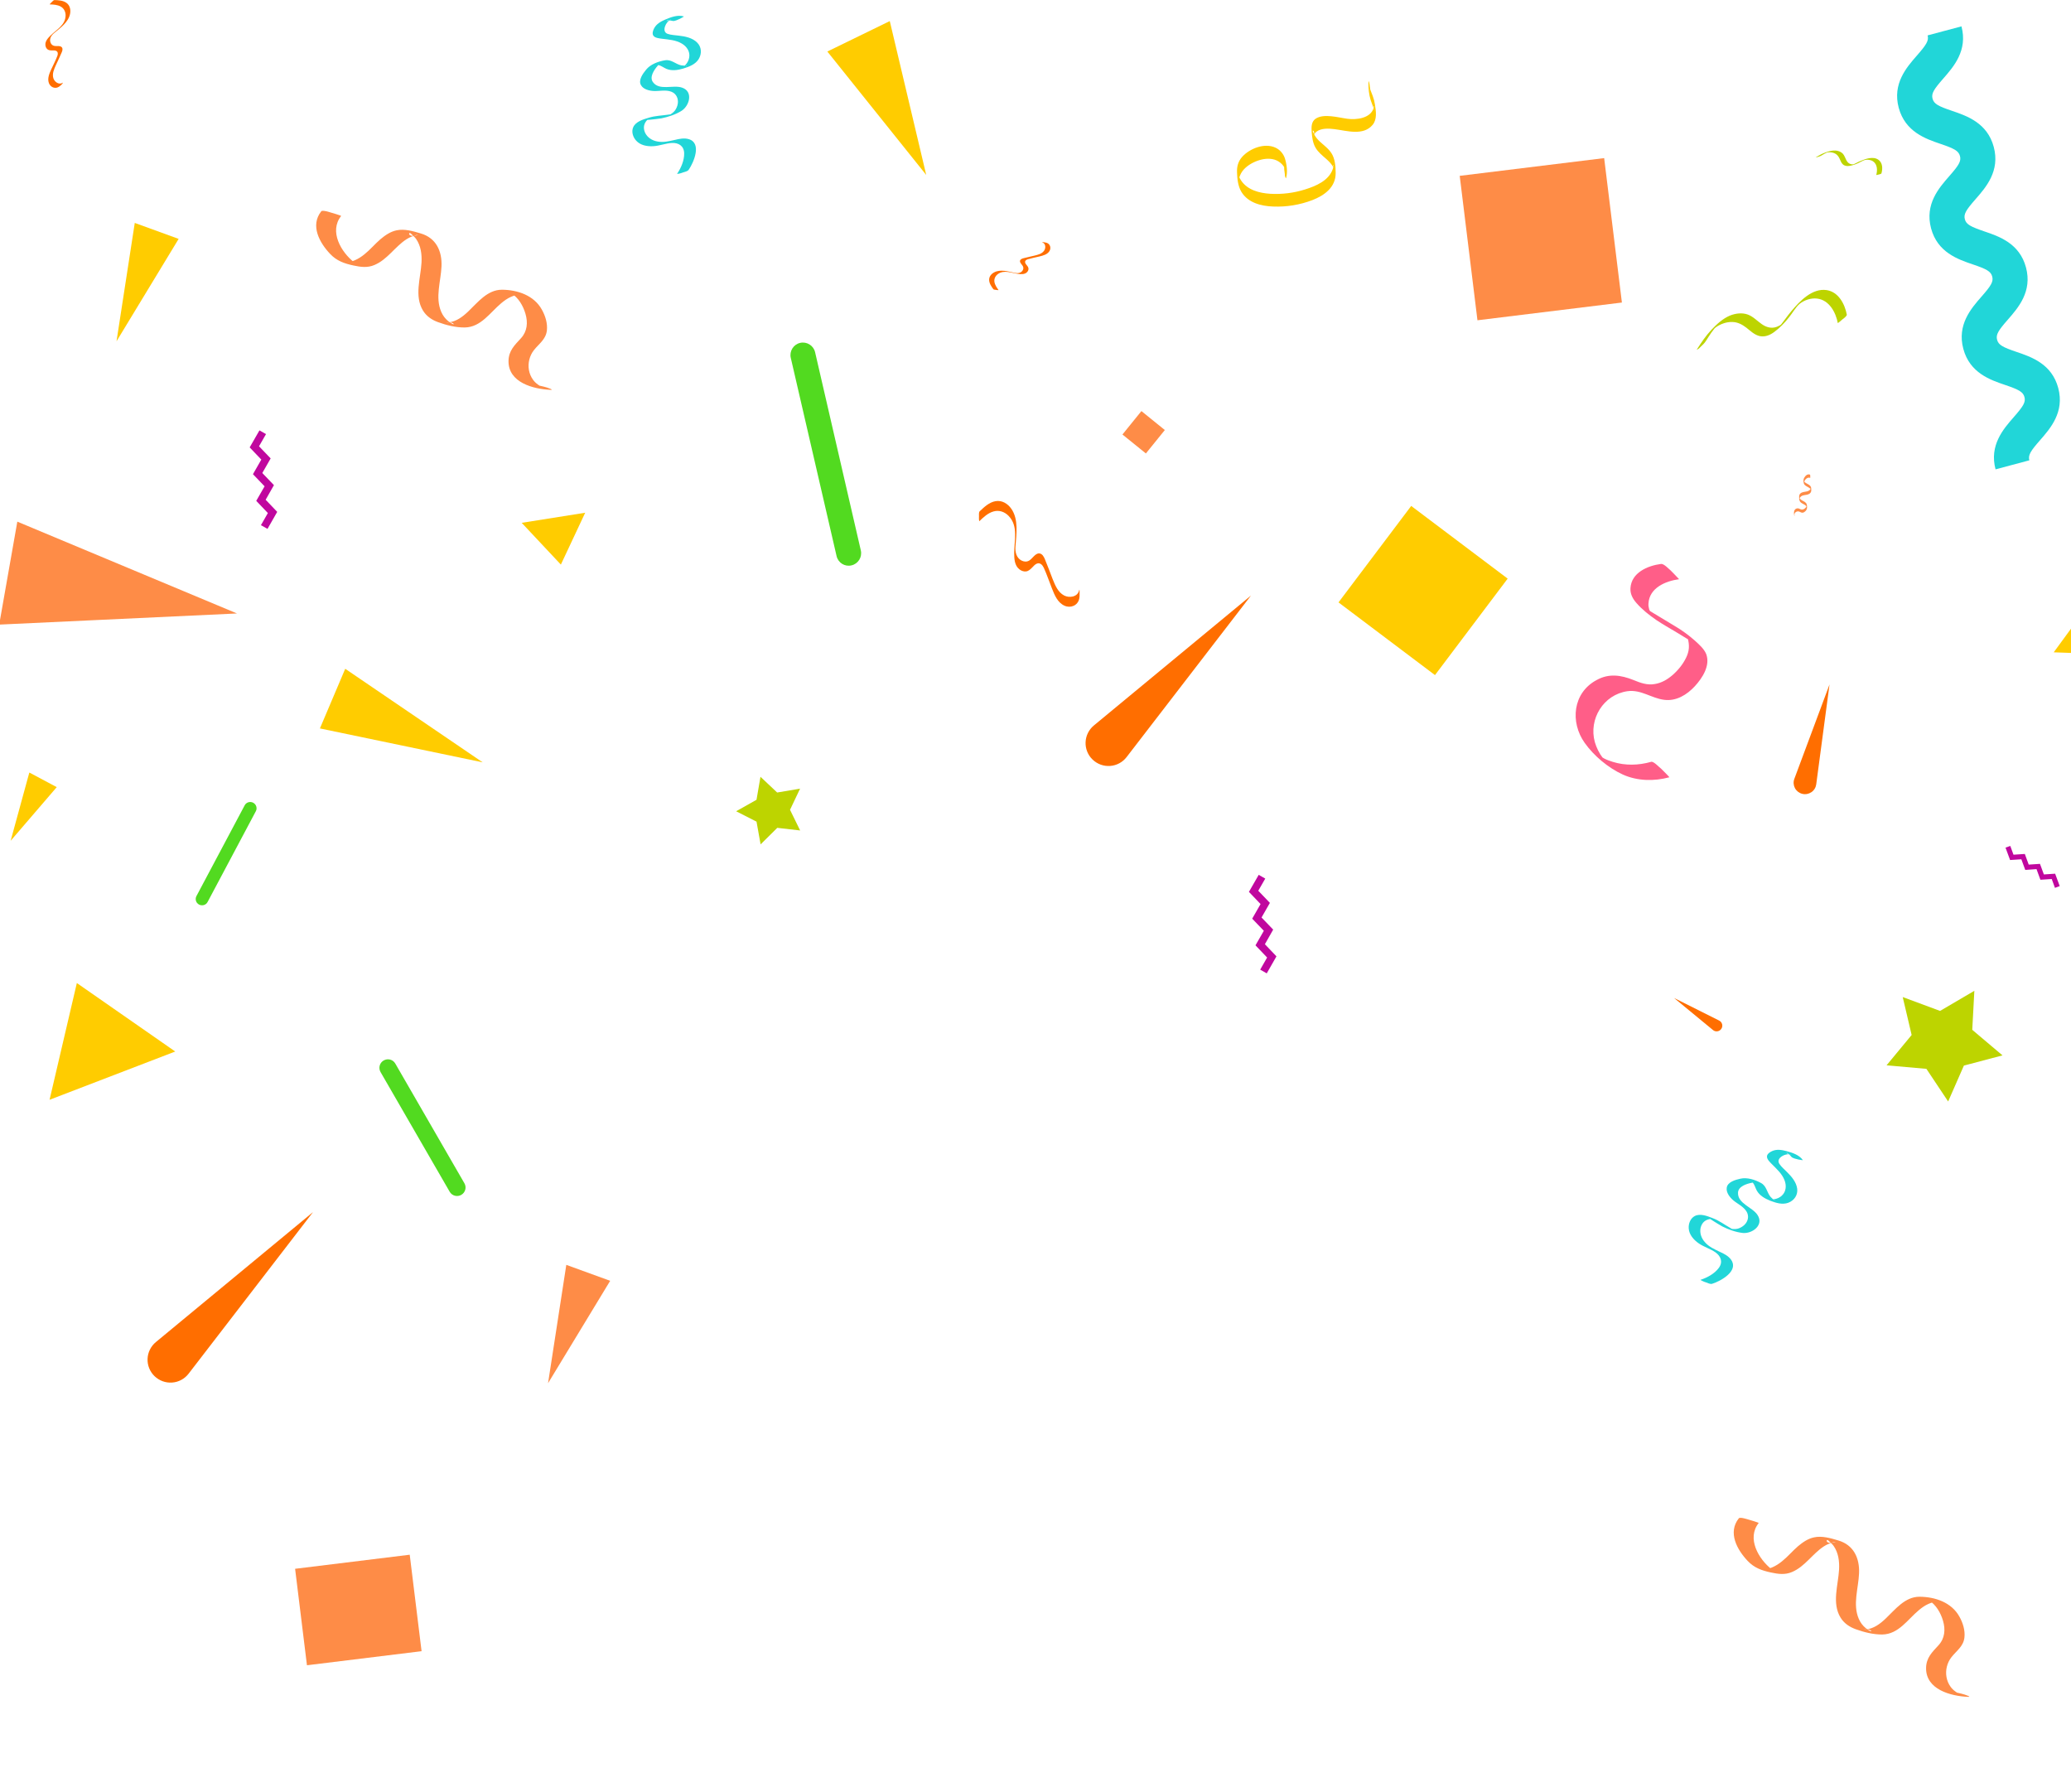 <svg width="393" height="340" viewBox="0 0 393 340" fill="none" xmlns="http://www.w3.org/2000/svg">
<g clip-path="url(#clip0_2783_13114)">
<g clip-path="url(#clip1_2783_13114)">
<path d="M158.75 105.505L150.061 67.902C149.767 66.634 150.566 65.354 151.834 65.061C153.114 64.767 154.382 65.566 154.676 66.834L163.353 104.437C163.647 105.716 162.848 106.984 161.58 107.278C160.312 107.583 159.044 106.785 158.75 105.505Z" fill="#52DA20"/>
<path d="M347.177 129.868L344.653 148.828C344.571 149.438 344.242 149.978 343.725 150.319C343.22 150.659 342.586 150.777 341.999 150.624C341.4 150.472 340.907 150.084 340.613 149.544C340.331 149.004 340.284 148.37 340.496 147.795L347.177 129.868Z" fill="#FF6E00"/>
<path d="M267.794 96L254 114.303L272.307 128.095L286.101 109.791L267.794 96Z" fill="#FFCC00"/>
<path d="M350.455 59.696C350.08 57.7 348.894 55.399 346.639 55.047C343.891 54.624 341.508 57.16 339.934 59.038C339.523 59.531 339.136 60.036 338.748 60.564C338.549 60.834 338.337 61.116 338.126 61.386C338.114 61.398 337.914 61.68 337.867 61.691C338.114 61.468 338.138 61.445 337.903 61.633C337.821 61.703 337.727 61.762 337.633 61.797C336.482 62.455 335.331 62.22 334.321 61.504C333.441 60.893 332.689 60.06 331.667 59.684C330.587 59.297 329.366 59.449 328.297 59.872C326.923 60.447 325.784 61.504 324.786 62.56C323.706 63.699 322.849 64.979 322.015 66.294C321.933 66.434 322.215 66.247 322.168 66.27C322.356 66.188 322.579 65.941 322.708 65.812C323.06 65.484 323.436 65.143 323.694 64.732C324.035 64.204 324.364 63.675 324.728 63.147C324.892 62.924 325.045 62.701 325.221 62.49C325.291 62.396 325.362 62.302 325.444 62.208C325.256 62.408 325.538 62.149 325.585 62.114C326.466 61.48 327.605 61.069 328.708 61.093C329.765 61.116 330.611 61.574 331.421 62.196C332.149 62.772 332.853 63.464 333.781 63.734C334.826 64.028 335.836 63.617 336.682 62.995C337.738 62.22 338.678 61.245 339.476 60.224C340.122 59.437 340.78 58.263 341.472 57.676C342.365 56.937 343.692 56.502 344.843 56.655C347.144 56.949 348.365 59.285 348.753 61.316C348.765 61.339 349.61 60.635 349.669 60.564C349.845 60.459 350.502 59.942 350.455 59.696Z" fill="#BDD400"/>
<path d="M204.781 112.007C204.505 113.293 202.906 113.499 201.942 112.996C200.756 112.378 200.239 111.077 199.757 109.887C199.261 108.616 198.799 107.334 198.269 106.073C198.073 105.618 197.778 105.047 197.211 105.008C196.806 104.978 196.469 105.272 196.188 105.547C195.907 105.823 195.643 106.154 195.304 106.363C194.829 106.651 194.28 106.594 193.819 106.347C192.862 105.829 192.624 104.746 192.694 103.737C192.877 101.395 193.325 98.537 191.898 96.517C191.217 95.552 190.139 94.888 188.923 95.094C187.718 95.297 186.755 96.212 185.896 97.031C185.728 97.197 185.77 97.751 185.776 97.959C185.773 98.181 185.76 98.408 185.78 98.623C185.776 98.649 185.822 98.906 185.833 98.902C186.624 98.142 187.475 97.337 188.54 97.043C189.612 96.735 190.674 97.121 191.423 97.916C193.268 99.851 192.457 102.542 192.455 104.948C192.456 106.022 192.524 107.307 193.43 108.015C193.78 108.297 194.232 108.472 194.674 108.428C195.187 108.374 195.539 108.014 195.884 107.668C196.143 107.4 196.41 107.079 196.761 106.942C197.387 106.703 197.834 107.213 198.078 107.739C198.663 109.019 199.113 110.379 199.631 111.68C200.12 112.929 200.699 114.346 201.997 114.927C203.139 115.447 204.51 114.919 204.795 113.619C204.884 113.208 204.877 112.766 204.867 112.35C204.886 112.257 204.855 111.662 204.781 112.007Z" fill="#FF6E00"/>
<path d="M75.013 201.805L88.129 224.522C88.576 225.297 88.305 226.271 87.542 226.718C86.767 227.164 85.781 226.905 85.335 226.131L72.218 203.425C71.772 202.651 72.031 201.664 72.805 201.218C73.592 200.772 74.567 201.03 75.013 201.805Z" fill="#52DA20"/>
<path d="M59.391 230L35.788 260.653C35.037 261.628 33.898 262.25 32.665 262.332C31.432 262.426 30.223 261.98 29.33 261.123C28.438 260.266 27.956 259.068 28.003 257.836C28.05 256.603 28.625 255.441 29.577 254.654L59.391 230Z" fill="#FF6E00"/>
<path d="M237.391 113L213.788 143.653C213.037 144.628 211.898 145.25 210.665 145.332C209.432 145.426 208.222 144.98 207.33 144.123C206.438 143.266 205.956 142.068 206.003 140.836C206.05 139.603 206.625 138.441 207.577 137.654L237.391 113Z" fill="#FF6E00"/>
<path d="M175.764 33.197L168.848 4L157 9.776L175.764 33.197Z" fill="#FFCC00"/>
<path d="M91.591 144.649L65.51 126.898L60.708 138.215L91.591 144.649Z" fill="#FFCC00"/>
<path d="M14.583 186.525L9.405 208.679L33.254 199.521L14.583 186.525Z" fill="#FFCC00"/>
<path d="M60.965 40.089C58.804 42.813 60.672 46.1 62.656 48.19C63.889 49.493 65.322 49.998 67.059 50.373C68.422 50.667 69.737 50.855 71.064 50.279C73.506 49.246 74.927 46.84 77.099 45.419C77.71 45.02 78.32 44.797 79.013 44.597C79.131 44.562 79.272 44.586 79.389 44.55C77.264 45.29 77.44 43.752 78.027 44.374C78.356 44.703 78.696 44.961 78.966 45.349C79.871 46.652 80.07 48.248 79.988 49.81C79.823 52.78 78.591 56.196 80.27 58.932C80.927 60.012 81.961 60.705 83.123 61.127C84.697 61.702 86.517 62.16 88.208 62.137C91.272 62.078 92.975 59.319 95.112 57.535C95.688 57.053 96.287 56.619 96.968 56.325C97.285 56.185 97.613 56.067 97.954 55.997C98.095 55.962 98.224 55.962 98.353 55.938C99.093 55.774 95.84 54.917 97.038 55.656C98.388 56.49 99.281 58.039 99.715 59.542C100.197 61.186 100.068 62.853 98.87 64.168C97.649 65.494 96.521 66.551 96.498 68.512C96.463 72.585 101.183 73.83 104.459 73.971C105.234 74.006 103.943 73.583 103.849 73.548C103.015 73.302 102.111 73.067 101.242 73.031C101.371 73.031 103.473 73.841 102.428 73.208C102.299 73.125 102.169 73.043 102.052 72.949C101.711 72.703 101.406 72.409 101.16 72.069C100.76 71.529 100.49 70.883 100.373 70.214C100.138 68.911 100.49 67.49 101.312 66.445C102.287 65.201 103.579 64.414 103.778 62.712C103.931 61.339 103.485 59.93 102.827 58.756C101.347 56.056 98.212 54.987 95.241 54.975C92.505 54.975 90.674 57.359 88.853 59.096C87.808 60.094 86.575 61.033 85.096 61.174C84.943 61.198 84.767 61.174 84.614 61.209C86.047 60.892 86.481 61.867 85.742 61.397C85.507 61.268 85.284 61.115 85.072 60.951C84.474 60.47 84.027 59.859 83.722 59.155C82.548 56.419 83.663 53.367 83.781 50.538C83.91 47.603 82.724 45.137 79.835 44.292C78.426 43.869 76.747 43.376 75.244 43.705C74.105 43.94 73.095 44.632 72.203 45.384C71.146 46.288 70.265 47.368 69.161 48.248C68.598 48.706 67.987 49.105 67.329 49.387C66.989 49.54 66.66 49.599 66.32 49.704C66.237 49.728 66.038 49.692 65.967 49.739C66.273 49.516 68.292 50.632 67.189 49.763C64.746 47.849 62.409 43.916 64.734 40.981C64.793 40.911 63.02 40.394 62.891 40.359C62.609 40.277 61.2 39.807 60.965 40.089Z" fill="#FE8C47"/>
<path d="M329.965 288.089C327.804 290.813 329.672 294.1 331.656 296.19C332.889 297.493 334.322 297.998 336.059 298.373C337.422 298.667 338.737 298.855 340.064 298.279C342.506 297.246 343.927 294.84 346.099 293.419C346.71 293.02 347.32 292.797 348.013 292.597C348.131 292.562 348.272 292.585 348.389 292.55C346.264 293.29 346.44 291.752 347.027 292.374C347.356 292.703 347.696 292.961 347.966 293.349C348.87 294.652 349.07 296.248 348.988 297.81C348.824 300.78 347.591 304.196 349.27 306.932C349.927 308.012 350.961 308.704 352.123 309.127C353.697 309.702 355.517 310.16 357.208 310.137C360.272 310.078 361.975 307.319 364.112 305.535C364.688 305.053 365.286 304.619 365.968 304.325C366.285 304.185 366.613 304.067 366.954 303.997C367.095 303.962 367.224 303.962 367.353 303.938C368.093 303.774 364.84 302.917 366.038 303.656C367.388 304.49 368.281 306.04 368.715 307.542C369.197 309.186 369.068 310.853 367.87 312.168C366.649 313.494 365.521 314.551 365.498 316.512C365.463 320.585 370.183 321.83 373.459 321.971C374.234 322.006 372.943 321.583 372.849 321.548C372.015 321.302 371.111 321.067 370.242 321.031C370.371 321.031 372.473 321.842 371.428 321.208C371.299 321.125 371.169 321.043 371.052 320.949C370.711 320.703 370.406 320.409 370.16 320.069C369.76 319.529 369.49 318.883 369.373 318.214C369.138 316.911 369.49 315.49 370.312 314.445C371.287 313.201 372.579 312.414 372.778 310.712C372.931 309.338 372.485 307.93 371.827 306.756C370.347 304.055 367.212 302.987 364.241 302.975C361.505 302.975 359.674 305.359 357.853 307.096C356.808 308.094 355.575 309.033 354.096 309.174C353.943 309.198 353.767 309.174 353.614 309.209C355.047 308.892 355.482 309.867 354.742 309.397C354.507 309.268 354.284 309.115 354.072 308.951C353.474 308.47 353.027 307.859 352.722 307.155C351.548 304.419 352.663 301.367 352.781 298.538C352.91 295.603 351.724 293.137 348.835 292.292C347.426 291.869 345.747 291.376 344.244 291.705C343.105 291.94 342.095 292.632 341.203 293.384C340.146 294.288 339.265 295.368 338.161 296.248C337.598 296.706 336.987 297.105 336.33 297.387C335.989 297.54 335.66 297.598 335.32 297.704C335.237 297.728 335.038 297.692 334.967 297.739C335.273 297.516 337.292 298.632 336.189 297.763C333.746 295.849 331.409 291.916 333.734 288.981C333.793 288.911 332.02 288.394 331.891 288.359C331.609 288.277 330.2 287.807 329.965 288.089Z" fill="#FE8C47"/>
<path d="M372.213 5C373.434 9.567 370.733 12.655 368.76 14.909C366.975 16.951 366.459 17.738 366.729 18.736C366.999 19.722 367.833 20.156 370.404 21.025C373.234 21.988 377.121 23.314 378.342 27.881C379.563 32.448 376.863 35.536 374.89 37.79C373.105 39.821 372.588 40.619 372.858 41.605C373.117 42.592 373.962 43.014 376.522 43.895C379.364 44.857 383.239 46.172 384.46 50.751C385.681 55.318 382.98 58.405 381.008 60.659C379.223 62.69 378.706 63.489 378.976 64.475C379.235 65.461 380.08 65.895 382.64 66.764C385.482 67.727 389.357 69.042 390.578 73.62C391.799 78.187 389.098 81.275 387.126 83.529C385.341 85.56 384.824 86.358 385.094 87.344L378.683 89.058C377.462 84.492 380.162 81.404 382.135 79.15C383.92 77.107 384.437 76.32 384.166 75.334C383.908 74.348 383.063 73.914 380.503 73.045C377.661 72.082 373.786 70.756 372.565 66.189C371.344 61.622 374.044 58.534 376.017 56.28C377.802 54.249 378.319 53.451 378.049 52.465C377.79 51.479 376.945 51.044 374.385 50.175C371.555 49.213 367.668 47.898 366.447 43.331C365.226 38.752 367.927 35.677 369.899 33.422C371.684 31.392 372.201 30.593 371.931 29.607C371.661 28.609 370.827 28.186 368.255 27.306C365.414 26.343 361.539 25.017 360.306 20.45C359.085 15.883 361.785 12.795 363.758 10.541C365.543 8.499 366.06 7.712 365.79 6.714L372.213 5Z" fill="#21D6D8"/>
<path d="M22.11 64.758L33.9 45.328L25.574 42.299L22.11 64.758Z" fill="#FFCC00"/>
<path d="M104 262.459L115.789 243.029L107.464 240L104 262.459Z" fill="#FE8C47"/>
<path d="M304.411 30L277 33.366L280.367 60.771L307.778 57.405L304.411 30Z" fill="#FE8C47"/>
<path d="M77.751 295L56 297.671L58.249 315.976L80 313.305L77.751 295Z" fill="#FE8C47"/>
<path d="M259.684 15.556C259.649 16.706 259.766 17.915 260.107 19.007C260.236 19.406 260.389 19.805 260.541 20.204C260.612 20.392 260.694 20.592 260.764 20.78C260.788 20.874 260.811 20.991 260.847 21.085C260.424 20.099 260.87 19.77 260.682 20.451C260.119 22.447 257.453 22.764 255.715 22.541C254.682 22.4 253.66 22.153 252.615 22.059C251.641 21.965 250.443 21.965 249.621 22.552C248.834 23.128 248.846 24.102 248.905 24.994C248.987 26.016 249.104 27.096 249.633 28.012C250.138 28.892 250.936 29.503 251.688 30.172C252.122 30.559 252.556 30.982 252.874 31.498C253.014 31.721 253.073 31.956 253.202 32.179C252.791 31.369 253.191 31.017 253.061 31.534C253.026 31.721 252.979 31.886 252.921 32.05C252.169 34.281 249.715 35.302 247.648 35.948C245.534 36.617 243.28 36.899 241.049 36.77C238.982 36.641 236.692 36.065 235.483 34.199C235.33 33.964 235.201 33.717 235.084 33.435C235.048 33.342 235.025 33.189 234.978 33.095C235.013 33.4 235.06 33.706 235.095 34.011C235.107 33.94 235.131 33.882 235.131 33.799C235.33 33.154 235.589 32.625 236.058 32.121C236.857 31.275 237.949 30.688 239.064 30.36C240.086 30.066 241.237 29.996 242.235 30.43C242.728 30.653 243.163 30.994 243.491 31.416C243.632 31.604 243.761 31.804 243.855 32.015C243.902 32.109 243.926 32.25 243.973 32.332C243.926 31.933 243.867 31.545 243.82 31.146C243.797 31.252 243.785 31.346 243.738 31.44C243.609 31.886 243.75 32.496 243.808 32.954C243.832 33.142 243.82 33.518 243.938 33.67C243.949 33.694 243.996 33.929 244.043 33.788C244.384 32.661 244.172 31.181 243.832 30.066C243.55 29.186 242.892 28.411 242.047 28.023C239.969 27.049 237.15 28.176 235.73 29.749C234.978 30.583 234.696 31.569 234.743 32.684C234.778 33.929 234.919 35.302 235.565 36.394C236.822 38.484 239.323 39.106 241.589 39.188C244.137 39.294 246.685 38.871 249.045 37.967C251.347 37.075 253.472 35.525 253.461 32.825C253.449 31.581 253.355 30.113 252.639 29.033C251.922 27.941 250.772 27.296 249.938 26.321C249.597 25.934 249.374 25.499 249.163 25.03C248.916 24.478 249.715 24.83 249.222 26.027C249.257 25.945 249.257 25.816 249.292 25.734C249.398 25.405 249.597 25.159 249.856 24.959C250.772 24.29 252.146 24.372 253.214 24.501C255.563 24.795 258.698 25.828 260.483 23.68C261.34 22.635 261.117 21.108 260.917 19.852C260.835 19.289 260.694 18.749 260.494 18.209C260.4 17.95 260.295 17.692 260.201 17.446C260.142 17.305 260.095 17.176 260.048 17.035C259.849 16.459 260.06 16.225 260.013 17.622C260.025 17.058 259.966 16.506 259.884 15.955C259.884 15.872 259.696 15.109 259.684 15.556Z" fill="#FFCC00"/>
<path d="M315.21 107.003C312.613 107.344 309.573 108.674 309.402 111.607C309.334 112.664 309.812 113.585 310.495 114.37C311.588 115.632 312.955 116.723 314.356 117.678C315.585 118.496 316.849 119.213 318.113 119.963C318.728 120.338 319.343 120.713 319.958 121.088C320.334 121.293 320.675 121.532 321.051 121.736C321.222 121.839 321.427 121.975 321.598 122.077C320.334 120.747 319.89 120.372 320.265 121.088C320.641 122.452 320.573 123.544 319.958 124.806C319.343 126.068 318.421 127.193 317.362 128.114C316.405 128.932 315.312 129.58 314.048 129.785C312.613 130.058 311.315 129.58 309.983 129.035C307.592 128.08 305.303 127.739 302.98 129.035C298.436 131.456 297.924 137.049 300.725 140.971C302.467 143.427 305.2 145.712 307.967 146.974C310.7 148.202 313.877 148.27 316.781 147.485C316.849 147.485 315.346 145.951 315.21 145.848C314.868 145.61 313.809 144.416 313.331 144.552C310.939 145.234 308.412 145.303 306.02 144.552C305.474 144.382 304.893 144.177 304.38 143.904C304.107 143.768 303.117 143.018 304.107 143.904C305.098 144.757 304.312 144.041 304.141 143.802C303.458 142.915 302.946 141.858 302.638 140.801C301.443 136.47 304.244 131.797 308.856 131.149C311.418 130.808 313.365 132.479 315.79 132.786C318.079 133.093 320.129 131.831 321.632 130.194C323.066 128.625 324.57 126.306 323.784 124.124C323.374 123.101 322.417 122.282 321.598 121.532C320.436 120.509 319.172 119.588 317.84 118.803C316.508 117.985 315.141 117.166 313.775 116.348C313.536 116.211 313.262 116.041 313.057 115.904C312.75 115.7 311.349 114.745 312.682 115.768C313.706 116.586 313.126 116.109 312.955 115.632C312.852 115.256 312.784 114.881 312.818 114.506C312.989 111.539 316.064 110.243 318.626 109.902C318.626 109.902 317.225 108.401 317.054 108.265C316.713 107.992 315.756 106.935 315.21 107.003Z" fill="#FF5E88"/>
<path d="M389.99 165.781L390.859 168.129L389.955 168.469L389.345 166.79L387.196 166.931L386.456 164.912L384.319 165.064L383.579 163.045L381.442 163.186L380.573 160.838L381.477 160.509L382.088 162.176L384.237 162.035L384.976 164.055L387.114 163.914L387.853 165.921L389.99 165.781Z" fill="#C0079E"/>
<path d="M44.973 116.402L3.287 98.98L-0.153 118.515L44.973 116.402Z" fill="#FE8C47"/>
<path d="M400.054 109.64L389.72 123.775L409.377 124.456L400.054 109.64Z" fill="#FFCC00"/>
<path d="M11.883 15.708C11.155 16.166 10.321 15.508 10.121 14.828C9.875 13.982 10.25 13.149 10.591 12.386C10.967 11.576 11.354 10.766 11.706 9.944C11.836 9.65 11.965 9.251 11.73 8.969C11.554 8.77 11.272 8.746 11.014 8.735C10.755 8.735 10.473 8.758 10.227 8.688C9.875 8.594 9.652 8.312 9.558 7.983C9.358 7.302 9.757 6.692 10.274 6.269C11.46 5.283 13.01 4.191 13.303 2.595C13.444 1.831 13.268 1.021 12.622 0.552C11.976 0.082 11.108 0.035 10.333 0.012C10.18 0.012 9.933 0.282 9.839 0.376C9.734 0.47 9.628 0.575 9.534 0.681C9.522 0.693 9.417 0.834 9.428 0.834C10.145 0.857 10.908 0.892 11.542 1.256C12.176 1.62 12.482 2.301 12.446 3.017C12.376 4.766 10.744 5.612 9.616 6.715C9.111 7.208 8.536 7.831 8.618 8.57C8.642 8.864 8.771 9.157 8.994 9.345C9.252 9.556 9.581 9.568 9.91 9.568C10.156 9.568 10.427 9.545 10.65 9.65C11.049 9.838 11.014 10.284 10.873 10.636C10.544 11.493 10.11 12.327 9.722 13.161C9.358 13.959 8.959 14.886 9.276 15.755C9.558 16.53 10.427 16.929 11.166 16.471C11.401 16.33 11.613 16.119 11.8 15.931C11.812 15.873 12.07 15.579 11.883 15.708Z" fill="#FF6E00"/>
<path d="M106.433 107.127L111.048 97.289L99 99.203L106.433 107.127Z" fill="#FFCC00"/>
<path d="M343.467 90.058C342.974 89.87 342.586 90.281 342.363 90.668C342.234 90.903 342.222 91.138 342.246 91.396C342.269 91.607 342.292 91.807 342.433 91.971C342.692 92.276 343.103 92.382 343.408 92.629C343.49 92.699 343.549 92.781 343.608 92.863C343.619 92.875 343.619 92.899 343.631 92.91C343.432 92.64 343.666 92.593 343.596 92.711C343.561 92.781 343.537 92.84 343.502 92.887C343.349 93.075 343.126 93.18 342.903 93.239C342.469 93.345 341.917 93.321 341.6 93.685C341.471 93.826 341.412 94.014 341.412 94.202C341.4 94.46 341.412 94.742 341.494 94.988C341.635 95.434 342.116 95.552 342.469 95.787C342.563 95.845 342.656 95.916 342.727 95.998C342.762 96.033 342.797 96.08 342.821 96.127C342.833 96.151 342.833 96.162 342.844 96.186C342.903 96.291 342.88 95.775 342.833 95.986C342.774 96.221 342.586 96.421 342.386 96.55C342.175 96.691 341.928 96.749 341.682 96.632C341.435 96.514 341.236 96.397 340.942 96.479C340.355 96.655 340.378 97.395 340.496 97.876C340.531 97.994 340.531 97.782 340.531 97.771C340.531 97.642 340.519 97.501 340.496 97.371C340.496 97.395 340.472 97.736 340.519 97.548C340.531 97.524 340.531 97.501 340.543 97.477C340.566 97.418 340.59 97.36 340.625 97.313C340.684 97.231 340.766 97.16 340.86 97.113C341.036 97.019 341.259 97.008 341.447 97.078C341.67 97.172 341.846 97.313 342.105 97.278C342.304 97.242 342.492 97.113 342.633 96.961C342.962 96.62 342.974 96.127 342.844 95.693C342.727 95.294 342.304 95.141 341.964 94.953C341.776 94.847 341.588 94.707 341.494 94.507C341.482 94.484 341.482 94.46 341.471 94.436C341.576 94.636 341.459 94.73 341.494 94.613C341.506 94.577 341.517 94.53 341.529 94.495C341.576 94.39 341.647 94.296 341.729 94.225C342.069 93.932 342.563 93.955 342.985 93.85C343.42 93.732 343.725 93.462 343.713 93.004C343.713 92.781 343.713 92.511 343.596 92.312C343.514 92.159 343.361 92.042 343.22 91.948C343.044 91.83 342.844 91.76 342.668 91.631C342.574 91.572 342.492 91.501 342.422 91.419C342.386 91.372 342.363 91.325 342.328 91.29C342.316 91.278 342.316 91.255 342.304 91.243C342.351 91.278 342.281 91.619 342.351 91.419C342.527 90.973 342.985 90.468 343.514 90.68C343.525 90.68 343.525 90.398 343.525 90.386C343.514 90.304 343.514 90.069 343.467 90.058Z" fill="#FE8C47"/>
<path d="M357.029 32.895C357.276 32.038 357.276 30.9 356.466 30.324C355.479 29.608 354.035 30.125 353.049 30.547C352.79 30.653 352.532 30.782 352.285 30.911C352.156 30.97 352.015 31.041 351.874 31.111C351.863 31.111 351.733 31.181 351.722 31.181C351.863 31.146 351.874 31.134 351.745 31.17C351.698 31.181 351.651 31.181 351.604 31.181C351.029 31.205 350.618 30.888 350.371 30.407C350.148 29.984 350.019 29.514 349.702 29.162C349.361 28.798 348.845 28.61 348.352 28.563C347.694 28.517 347.048 28.704 346.438 28.916C345.792 29.139 345.205 29.467 344.606 29.82C344.547 29.855 344.688 29.843 344.664 29.843C344.758 29.843 344.888 29.796 344.97 29.773C345.169 29.714 345.392 29.655 345.569 29.55C345.803 29.409 346.038 29.268 346.285 29.139C346.391 29.092 346.496 29.033 346.614 28.986C346.661 28.963 346.708 28.939 346.755 28.927C346.637 28.963 346.802 28.927 346.825 28.916C347.295 28.845 347.823 28.916 348.246 29.139C348.657 29.362 348.892 29.702 349.091 30.113C349.268 30.489 349.397 30.9 349.702 31.181C350.054 31.51 350.536 31.545 350.982 31.475C351.546 31.381 352.109 31.181 352.626 30.947C353.037 30.77 353.53 30.442 353.918 30.348C354.411 30.242 355.021 30.324 355.444 30.618C356.278 31.193 356.29 32.344 356.043 33.212C356.043 33.224 356.513 33.118 356.548 33.107C356.642 33.072 357.006 33.001 357.029 32.895Z" fill="#BDD400"/>
<path d="M361.067 189.187L368.154 191.818L374.659 188L374.262 195.404L380 200.254L372.675 202.189L369.687 209L365.562 202.808L358 202.138L362.76 196.385L361.067 189.187Z" fill="#BDD400"/>
<path d="M139.694 153.933L143.558 151.755L144.311 147.393L147.478 150.376L151.825 149.642L149.918 153.657L151.838 157.577L147.501 157.079L144.335 160.214L143.56 155.902L139.694 153.933Z" fill="#BDD400"/>
<path d="M48.543 153.935L39.395 171.146C39.09 171.733 38.362 171.944 37.775 171.639C37.188 171.334 36.965 170.606 37.282 170.019L46.429 152.808C46.734 152.221 47.462 152.01 48.049 152.315C48.637 152.632 48.86 153.36 48.543 153.935Z" fill="#52DA20"/>
<path d="M317.68 189.366L326.241 193.651C326.511 193.792 326.722 194.039 326.792 194.332C326.875 194.626 326.828 194.943 326.652 195.201C326.487 195.459 326.217 195.635 325.912 195.682C325.606 195.729 325.301 195.647 325.066 195.448L317.68 189.366Z" fill="#FF6E00"/>
<path d="M52.605 97.125L50.762 100.353L49.517 99.649L50.832 97.348L48.625 95.035L50.21 92.276L48.002 89.975L49.588 87.205L47.38 84.892L49.235 81.663L50.48 82.368L49.153 84.681L51.361 86.982L49.776 89.752L51.983 92.053L50.41 94.824L52.605 97.125Z" fill="#C0079E"/>
<path d="M242.225 181.462L240.382 184.69L239.137 183.986L240.452 181.685L238.245 179.372L239.83 176.613L237.622 174.312L239.208 171.541L237 169.229L238.855 166L240.1 166.704L238.773 169.017L240.981 171.318L239.395 174.089L241.603 176.39L240.03 179.161L242.225 181.462Z" fill="#C0079E"/>
<path d="M2.019 159.535L10.767 149.356L5.565 146.586L2.019 159.535Z" fill="#FFCC00"/>
<path d="M216.598 78L213 82.445L217.446 86.041L221.043 81.597L216.598 78Z" fill="#FE8C47"/>
<path d="M129.76 3.116C128.586 2.775 127.344 3.252 126.274 3.696C125.411 4.071 124.583 4.514 124.134 5.367C123.927 5.742 123.72 6.356 123.962 6.731C124.238 7.209 125.101 7.277 125.584 7.345C126.895 7.516 128.241 7.584 129.38 8.266C130.312 8.812 130.968 9.767 130.795 10.858C130.726 11.404 130.45 11.915 130.07 12.325C129.967 12.427 129.863 12.495 129.76 12.597C129.208 13.143 130.277 12.256 130.346 12.461C130.346 12.529 129.311 12.393 129.242 12.393C128.172 12.154 127.378 11.233 126.205 11.438C124.928 11.643 123.444 12.188 122.616 13.211C121.995 13.962 121.063 15.224 121.65 16.179C122.098 16.963 123.237 17.236 124.1 17.27C125.17 17.304 126.343 16.997 127.413 17.406C128.345 17.782 128.759 18.702 128.621 19.657C128.552 20.135 128.345 20.612 128.069 20.988C127.896 21.192 127.689 21.397 127.482 21.533C127.551 21.465 127.102 21.806 127.068 21.806C127.551 21.67 127.62 21.636 127.24 21.704C127.137 21.704 127.033 21.738 126.93 21.738C125.618 21.942 124.341 21.942 123.065 22.352C122.029 22.659 120.649 23.068 120.166 24.125C119.786 24.978 120.096 26.001 120.718 26.683C121.511 27.57 122.788 27.809 123.962 27.741C125.17 27.672 126.309 27.195 127.482 27.127C128.793 27.058 129.794 27.706 129.829 29.071C129.863 30.435 129.242 31.867 128.483 32.993C128.448 33.027 128.897 32.925 128.828 32.959C129.104 32.891 129.38 32.822 129.622 32.72C129.932 32.618 130.484 32.515 130.692 32.209C131.658 30.81 133.211 27.161 130.726 26.41C129.863 26.138 128.897 26.342 128.069 26.547C126.964 26.786 125.929 27.058 124.79 26.854C123.755 26.683 122.857 26.104 122.409 25.183C121.995 24.228 122.167 23.375 122.926 22.659C122.995 22.625 123.064 22.59 123.099 22.522C122.167 22.795 121.926 22.898 122.305 22.829C122.443 22.829 122.616 22.761 122.754 22.761C123.03 22.727 123.306 22.727 123.548 22.693C124.203 22.625 124.859 22.556 125.515 22.454C126.826 22.181 128.207 21.738 129.346 21.022C130.864 20.033 131.589 17.338 129.415 16.622C127.724 16.042 125.101 17.27 123.893 15.565C123.203 14.61 124.134 13.245 124.79 12.495C124.963 12.29 125.135 12.12 125.342 11.983C126.102 11.404 123.893 12.188 124.445 12.256C124.583 12.29 124.721 12.29 124.894 12.325C125.48 12.461 125.929 12.836 126.481 13.075C127.516 13.484 128.586 13.314 129.656 13.007C130.761 12.666 131.968 12.222 132.59 11.199C133.211 10.176 133.142 8.914 132.279 8.061C131.382 7.175 130.036 6.902 128.828 6.765C128.138 6.663 127.378 6.663 126.688 6.424C126.033 6.185 125.998 5.572 126.205 4.992C126.378 4.48 126.723 4.071 127.171 3.73C127.24 3.662 127.378 3.628 127.447 3.559C126.688 4.207 126.136 3.9 126.792 3.866C127.102 3.866 127.378 3.9 127.655 3.969C128 4.071 128.724 3.696 129.035 3.559C129.173 3.457 129.863 3.15 129.76 3.116Z" fill="#21D6D8"/>
<path d="M342.106 220.107C341.392 219.115 340.119 218.725 339.003 218.415C338.093 218.179 337.167 218.017 336.288 218.412C335.894 218.58 335.353 218.936 335.312 219.38C335.235 219.926 335.872 220.512 336.21 220.863C337.138 221.806 338.156 222.689 338.632 223.928C339.03 224.933 338.957 226.089 338.149 226.842C337.758 227.229 337.225 227.462 336.674 227.55C336.529 227.567 336.406 227.556 336.261 227.573C335.49 227.663 336.879 227.624 336.807 227.827C336.765 227.881 336.034 227.136 335.98 227.093C335.284 226.246 335.227 225.031 334.177 224.469C333.045 223.843 331.54 223.358 330.257 223.653C329.306 223.861 327.794 224.28 327.668 225.394C327.537 226.288 328.266 227.205 328.924 227.764C329.746 228.45 330.859 228.932 331.449 229.913C331.951 230.783 331.71 231.764 331.013 232.431C330.664 232.764 330.207 233.012 329.758 233.138C329.496 233.192 329.207 233.226 328.96 233.206C329.056 233.194 328.492 233.186 328.465 233.165C328.93 233.356 329.005 233.371 328.664 233.191C328.583 233.127 328.48 233.09 328.399 233.026C327.24 232.379 326.234 231.592 324.977 231.127C323.972 230.731 322.633 230.202 321.601 230.737C320.776 231.174 320.39 232.171 320.459 233.091C320.537 234.279 321.395 235.254 322.362 235.924C323.355 236.615 324.546 236.941 325.512 237.61C326.587 238.365 326.975 239.492 326.161 240.587C325.348 241.683 323.976 242.428 322.684 242.846C322.636 242.852 323.052 243.048 322.977 243.032C323.236 243.149 323.496 243.265 323.749 243.333C324.057 243.444 324.554 243.704 324.907 243.59C326.53 243.085 330.002 241.168 328.508 239.046C327.997 238.299 327.11 237.865 326.331 237.515C325.314 237.022 324.331 236.599 323.56 235.736C322.85 234.964 322.501 233.954 322.715 232.952C322.978 231.945 323.639 231.38 324.679 231.284C324.754 231.3 324.829 231.315 324.899 231.283C323.997 230.923 323.743 230.855 324.084 231.035C324.193 231.12 324.371 231.173 324.48 231.258C324.718 231.401 324.936 231.572 325.147 231.694C325.705 232.044 326.264 232.395 326.843 232.718C328.044 233.312 329.404 233.813 330.742 233.951C332.548 234.109 334.779 232.434 333.509 230.53C332.535 229.031 329.712 228.381 329.812 226.293C329.857 225.116 331.432 224.616 332.411 224.429C332.673 224.375 332.914 224.347 333.161 224.367C334.116 224.378 331.894 223.635 332.286 224.029C332.374 224.141 332.483 224.226 332.598 224.359C332.975 224.828 333.098 225.4 333.385 225.928C333.948 226.889 334.896 227.414 335.927 227.832C337.007 228.244 338.232 228.639 339.352 228.216C340.471 227.794 341.195 226.757 341.041 225.554C340.881 224.303 339.989 223.258 339.122 222.406C338.642 221.9 338.044 221.432 337.648 220.819C337.279 220.227 337.63 219.722 338.15 219.393C338.601 219.097 339.125 218.987 339.689 218.995C339.785 218.984 339.915 219.042 340.011 219.031C339.014 219.073 338.769 218.491 339.306 218.869C339.551 219.06 339.747 219.257 339.922 219.481C340.131 219.774 340.933 219.926 341.262 220.01C341.433 220.014 342.166 220.198 342.106 220.107Z" fill="#21D6D8"/>
<path d="M197.813 45.997C198.471 46.244 198.471 47.101 198.13 47.571C197.719 48.157 196.991 48.334 196.322 48.498C195.617 48.674 194.901 48.815 194.196 49.003C193.938 49.073 193.621 49.191 193.562 49.484C193.515 49.695 193.656 49.895 193.774 50.059C193.903 50.236 194.055 50.388 194.138 50.588C194.255 50.858 194.185 51.139 194.02 51.374C193.68 51.844 193.092 51.891 192.552 51.773C191.331 51.503 189.852 51.057 188.677 51.668C188.114 51.961 187.679 52.478 187.703 53.135C187.726 53.793 188.137 54.368 188.501 54.873C188.572 54.967 188.877 54.99 188.983 55.002C189.1 55.025 189.217 55.049 189.335 55.049C189.347 55.049 189.488 55.049 189.488 55.037C189.147 54.568 188.783 54.051 188.701 53.464C188.619 52.877 188.9 52.337 189.37 51.996C190.533 51.163 191.895 51.785 193.175 51.961C193.738 52.043 194.431 52.09 194.866 51.668C195.042 51.503 195.159 51.28 195.171 51.034C195.183 50.764 195.018 50.541 194.854 50.341C194.725 50.188 194.584 50.024 194.537 49.825C194.455 49.472 194.76 49.273 195.053 49.191C195.77 48.979 196.521 48.838 197.249 48.662C197.942 48.498 198.741 48.287 199.14 47.653C199.492 47.089 199.316 46.326 198.647 46.08C198.435 46.009 198.2 45.974 197.977 45.95C197.942 45.95 197.625 45.927 197.813 45.997Z" fill="#FF6E00"/>
</g>
</g>
<defs>
<clipPath id="clip0_2783_13114">
<rect width="578" height="340" fill="white" transform="translate(-162)"/>
</clipPath>
<clipPath id="clip1_2783_13114">
<rect width="578" height="587" fill="white" transform="translate(-162)"/>
</clipPath>
</defs>
</svg>
